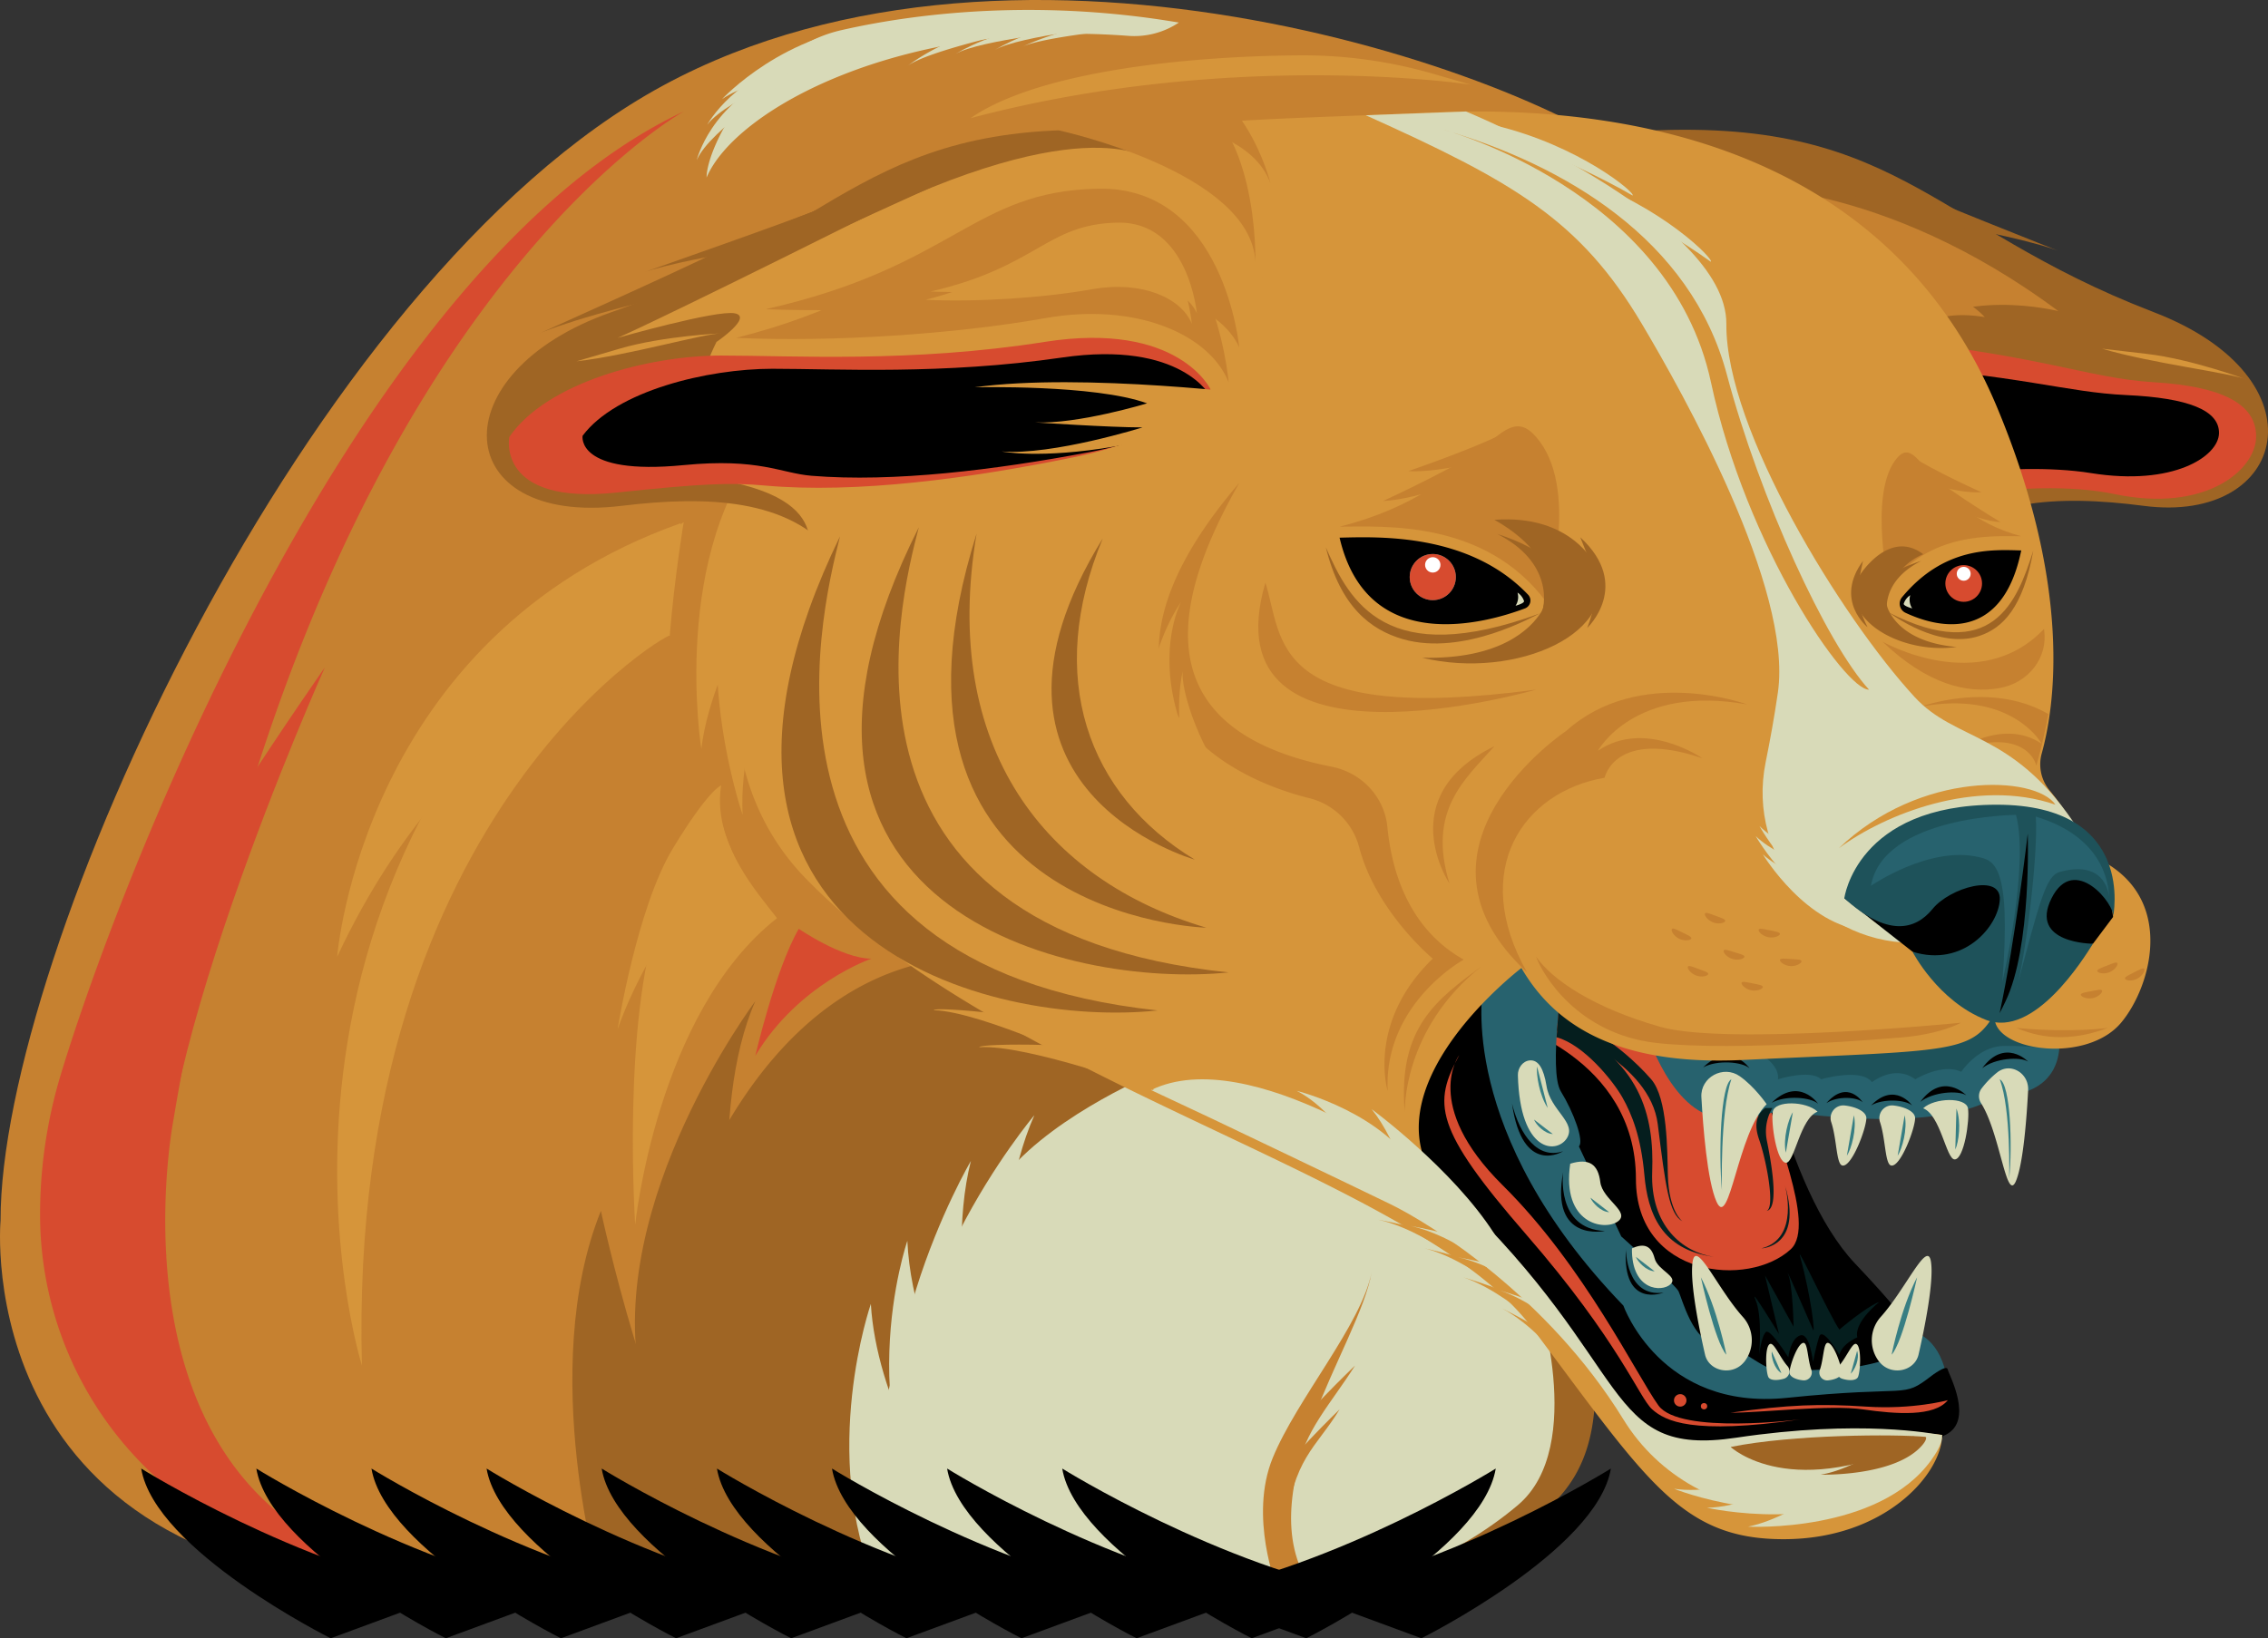 <svg xmlns="http://www.w3.org/2000/svg" viewBox="0 0 1160.98 838.83"><rect x="0" y="0" width="1160.98" height="838.83" fill="#333333" stroke="none"/><defs><style>.cls-1{fill:#9f6524;}.cls-2{fill:#c68130;}.cls-3{fill:#d6953a;}.cls-4{fill:#d8dab8;}.cls-5{fill:#d74b2f;}.cls-6{fill:#27626e;}.cls-7{fill:#051e1e;}.cls-8{fill:#1e525a;}.cls-9{fill:#377e83;}.cls-10{fill:#fff;}</style></defs><title>Asset 26</title><g id="Layer_2" data-name="Layer 2"><g id="Layer_1-2" data-name="Layer 1"><path class="cls-1" d="M830.67,67.71C971,57.08,986,115.11,1102.44,159.81c88.29,33.88,68.59,108.84-5.13,99.19-44.15-5.77-85.35-3.55-108.68,24.66C988.63,283.66,880.54,150.85,830.67,67.71Z"/><path class="cls-1" d="M976.49,111.75c58.88,9.11,77.19,16.7,77.19,16.7S986.4,101.87,970.8,94.64s-64.17-22.89-64.17-22.89l-6.15,7.72Z"/><path class="cls-2" d="M846.23,89C790.79,38.66,523.18-55.79,339.42,43.8S0,489.87.29,624.87c0,0-17.46,187.87,219.7,187.87H694.18c22.83,0,45.4-6.31,64.22-19.22,24.26-16.64,55.23-28.76,54.38-84.95-.33-22-108.26-77.12-105.88-121.6.39-7.18,10.52-85.94,11-93.51,1.07-18.56,96.23,13.2,97.56-7.12C827.25,304.69,846.23,89,846.23,89Z"/><path class="cls-1" d="M762.17,793.52c24.25-16.64,55.23-28.76,54.38-84.95-.34-22-108.27-77.12-105.88-121.6.07-1.36.5-5.33,1.14-10.89A230.74,230.74,0,0,0,675,601.56C656,565.48,629.33,535.7,592.6,516,375.51,399.44,303.31,704.43,327.37,812.74H698C720.77,812.74,743.35,806.43,762.17,793.52Z"/><path class="cls-3" d="M410.32,302.7s-32.82,64.65-30.18,114.53c0,0-33.73-97.27,6-162.71S410.32,302.7,410.32,302.7Z"/><path class="cls-2" d="M886,95.39s76.66-3.84,167.68,63.92c0,0-52.35-13.35-80.76,14.37S936.31,114.62,886,95.39Z"/><path class="cls-2" d="M983,168.88s6.59-10.78,33-6.52a47.14,47.14,0,0,0-26.41-13.92C973.19,146,983,168.88,983,168.88Z"/><path class="cls-3" d="M408.5,275.88S365,333.87,359,383.46c0,0-16.4-101.64,34.05-159.22S408.5,275.88,408.5,275.88Z"/><path class="cls-4" d="M592.6,548.79s-50.94,20.71-76.94,51.48-82.14,105.36-67.08,212.47H698s43.26-11.87,79-42.09,9.38-108.8,9.38-108.8Z"/><path d="M897.22,512.45s15.4,95.48,52.36,134.49S1000.5,707,994.8,734.72,893.63,765,893.63,765l-52.36-21-77-100.1-83.67-88.8,106.77-98Z"/><path class="cls-5" d="M956.76,173c88.29,8.38,110.88,20.61,145.78,22.71s52.58,11.12,52.36,28-25.78,39-72.43,29.28-112.63,7.19-112.63,7.19Z"/><path d="M956.76,186.46c79.83,5.84,100.25,14.37,131.81,15.83s47.53,7.75,47.33,19.54-23.31,27.18-65.48,20.41-101.83,5-101.83,5Z"/><path class="cls-5" d="M771.29,523.65s66.13,17.76,66.13,80c0,50.44,57.68,55.95,79.25,36,13.66-12.62-11.09-64.39-11-77.74s-23.53-26.3-23.53-26.3l-102.5-48.55S755.2,505.92,771.29,523.65Z"/><path class="cls-6" d="M800.37,498.25s-7.87,50-1.37,60.57,12,25.5,9.24,28.15l21.67,46.11s27.61,24.64,29.32,28.06,7.53,26.5,19.51,26.94,22.33,12.74,31.35,13.61,38.17-1.53,38.17-1.53,27.78-3.95,29-12.08,3.05-5.74,3.05-5.74S994,685,997,708.37s-81,17.79-81,17.79-64-8.21-66-9.58S748,571.49,748,571.49L737.07,514l53-33.53Z"/><path d="M759.14,506.29S745.28,579.7,831,668.5c0,0,19,53.9,83.67,47.23s58.38.81,74.09-11.3c0,0,7.73-5.9,8.24-3.33s13.76,26.43-1.17,33.62-114.74,15.4-114.74,15.4l-38.8-9.75L766.84,647.2,680.6,580.72Z"/><path class="cls-7" d="M796.78,531.09c14.05,3.82,29,22.43,33.77,30.9s9.47,20.1,11.2,39.61,8.6,38.29,35.45,41.91c-15.91-2.39-32.49-15.94-31.45-43.54,1.06-28.29-5.53-58.11-48.29-76.32Z"/><path class="cls-7" d="M798.88,527.17s45.76,16.77,49.72,48.42,5.73,46,12.69,49.79c0,0-7-4.71-7.52-23.61-.32-12.84-.14-39.42-8.52-49.14s-19.41-18.31-23.41-20.6S798,514.51,798,514.51l-.95,13.34Z"/><path class="cls-6" d="M842.23,526.66s13.69,46.73,41.49,45.85,19.75-4.42,32.33-3,72.88,9.9,103.34-6.53l13.34-3.08s21.22-2.05,21.56-25.67l-41-26.69Z"/><path class="cls-8" d="M893,535.48s18.34,6.9,17.14,17.15c0,0,16.57-5.26,22.11,0,0,0,20.43-6,26,1.49,0,0,11.51-9.34,22.19-1.49,0,0,13.67-8.47,23.51-3.84,0,0,8.69-13.13,21.78-13.23a151.16,151.16,0,0,1,21.68,1.21v-6.22l-13.08-13.73H937l-41.44,3.86Z"/><path d="M983,564.17c6.53-5.13,19.28-6,23.52-3.37C1006.56,560.8,994.65,548.43,983,564.17Z"/><path d="M1014.69,546.93c6.53-5.14,19.28-6,23.51-3.37C1038.2,543.56,1026.29,531.19,1014.69,546.93Z"/><path d="M906.91,564.65c7.27-4,20-2.86,23.75.46C930.66,565.11,920.89,551,906.91,564.65Z"/><path d="M871.85,546.52c7.27-4,20-2.86,23.75.46C895.6,547,885.84,532.85,871.85,546.52Z"/><path d="M957.79,566c6.36-3.69,17.65-2.92,21,0C978.82,565.94,969.9,553.62,957.79,566Z"/><path d="M934.93,564.83c5.68-3.79,15.65-3.21,18.59-.4C953.52,564.43,945.84,552.29,934.93,564.83Z"/><path class="cls-3" d="M778.81,495.65c15.45,26.57,45.39,50.25,112.93,47.09,117-5.48,118.41-2.74,132.78-30.11s14.37-85.56,14.37-85.56-8.19,54.31-17.55,91.41c-4.79,19,45.79,27.41,64.44,5.17,15.56-18.56,28.06-63.73-11-83.57-37.54-19.1-10.61-13-10.61-13A140,140,0,0,0,1049.45,405a20.91,20.91,0,0,1-4.31-19.16c6.6-23.65,15.91-84.48-22.84-177.27C971.48,86.92,852.31,52,731.72,57.66s-233,1-271.5,74.43c0,0-152,211.48-47.23,318.25s313.12,151.94,371.64,230S860.6,788.1,913,788.1s81.15-33.87,81.15-53.38c0,0-37.64-5.46-106.42,4.81S836.3,702.89,743.53,614.6C689.73,563.41,778.81,495.65,778.81,495.65Z"/><path d="M685.73,275.3c20.11-.49,66.44-2.38,96.5,29.21a4.32,4.32,0,0,1-1.59,7C761.51,318.73,700,336.65,685.73,275.3Z"/><circle class="cls-9" cx="733.43" cy="295.47" r="11.81"/><circle class="cls-5" cx="733.43" cy="295.47" r="11.81"/><circle class="cls-10" cx="733.43" cy="289.23" r="3.94"/><path d="M1034.66,281.84c-14.93-.41-39.46-2-61,23.93a5.16,5.16,0,0,0,1.78,8C989.25,320.25,1024.5,331.44,1034.66,281.84Z"/><circle class="cls-5" cx="1005.21" cy="298.75" r="9.39"/><circle class="cls-10" cx="1005.21" cy="293.79" r="3.56"/><path class="cls-1" d="M584.83,67.71c-140.35-10.63-154,50.88-271.76,92.1-89,31.14-82.82,109.85,5.13,99.19,44.2-5.35,85.35-3.55,108.68,24.66C426.88,283.66,535,150.85,584.83,67.71Z"/><path class="cls-3" d="M590.09,82.5s-32-28.94-154.54,32.25C333.28,165.8,316.15,173,316.15,173s50.61-14.44,60-12.57-9.39,14.66-9.39,14.66-32.44,62.7,9.39,72.16c57.33,13,33.28,44.22,34.15,55.46,2.74,35.41,63.46-46.19,63.46-46.19H659.36l2.73-97.94Z"/><path class="cls-4" d="M890.59,551.06c-8.43-5.94-20.22.55-19.66,10.66.85,15.2,3,42.93,7.74,53.56,6.67,15,10.78-35.44,25.67-49.91C904.34,565.37,898.32,556.51,890.59,551.06Z"/><path class="cls-4" d="M892.71,697.49c-6,7.19-18,4.68-19.93-4-3-13.11-7.9-37.18-6.33-47.41,1.79-11.71,12.69,13.68,25.66,28.15a17.86,17.86,0,0,1,.76,23.1Z"/><path class="cls-4" d="M962.2,697.49c6,7.19,17.94,4.68,19.92-4,3-13.11,7.9-37.18,6.34-47.41-1.79-11.71-12.7,13.68-25.67,28.15a17.87,17.87,0,0,0-.76,23.1Z"/><path class="cls-4" d="M1022.49,549c6.73-5.15,16.15.47,15.7,9.22-.68,13.16-2.4,37.16-6.18,46.35-4.93,12-8.1-24.42-18-39.87a6.51,6.51,0,0,1,.43-7.48A46.53,46.53,0,0,1,1022.49,549Z"/><path class="cls-4" d="M930.41,569.19c-5.81-5.48-21.9-5.82-22.92,0s2,26.29,6.84,26.17C918.62,595.25,921.52,572.61,930.41,569.19Z"/><path class="cls-4" d="M962.34,574.46a6.5,6.5,0,0,1,6.92-8.43c5.85.66,11.23,3.17,11.08,6.64-.25,5.9-7.68,25.23-12.33,24.08C964.9,596,965.26,583.12,962.34,574.46Z"/><path class="cls-4" d="M915,699.45a4,4,0,0,1-1.89,6.51c-3.51,1-7.2.93-8-1.09-1.3-3.44-1.77-16.3,1.17-16.78C908.31,687.77,911.25,695.21,915,699.45Z"/><path class="cls-4" d="M941.26,699.48a4,4,0,0,0,1.9,6.52c3.52,1.06,7.22.94,8-1.09,1.3-3.44,1.77-16.34-1.18-16.82C948,687.77,945.05,695.23,941.26,699.48Z"/><path class="cls-4" d="M931.56,701.43a4,4,0,0,0,4.21,5.34c3.65-.34,7-1.84,7-4-.09-3.68-4.49-15.82-7.4-15.16C933.42,688.06,933.48,696.07,931.56,701.43Z"/><path class="cls-4" d="M927.25,701.43a4.06,4.06,0,0,1-4.21,5.34c-3.66-.34-7-1.84-7-4,.08-3.68,4.48-15.82,7.39-15.16C925.39,688.06,925.32,696.07,927.25,701.43Z"/><path class="cls-4" d="M937.37,574.46a6.51,6.51,0,0,1,6.92-8.43c5.86.66,11.24,3.17,11.09,6.64-.26,5.9-7.68,25.23-12.34,24.08C939.94,596,940.3,583.12,937.37,574.46Z"/><path class="cls-4" d="M984.46,567.47c5.82-5.47,21.91-5.81,22.93,0s-2,26.3-6.84,26.17C996.26,593.54,993.36,570.9,984.46,567.47Z"/><path class="cls-4" d="M777,550.59c-.1-3.7,2.42-7.33,6.11-7.64,4.41-.36,7.09,4.12,8.56,13.16,2,12.65,15.74,18.67,10.27,26.89C796.63,590.91,778.05,590.19,777,550.59Z"/><path class="cls-4" d="M803.79,595.84c9.7-3,14.29.31,15.4,9.4s15.76,15.33,8.9,20.22S799.27,626.62,803.79,595.84Z"/><path class="cls-4" d="M835.38,639.21c6.48-3,10-1.12,11.62,5.11s12.43,9.22,8.1,13.27S835.11,661.1,835.38,639.21Z"/><path class="cls-1" d="M678.7,280.25c12.32,28.23,31.06,62.62,109.47,33.87-2,.71-38.63,22.2-70.1,13.12C701.59,322.49,686.11,310.6,678.7,280.25Z"/><path class="cls-1" d="M1040.85,281.86c-8.34,26.44-21,58.64-74.09,31.72,1.3.65,25.52,19.17,46.53,12C1025,321.64,1035.64,311.38,1040.85,281.86Z"/><path class="cls-5" d="M391.6,248.61c46.86,4.18,104.89-3.59,158.28-14.54s69.81-34.67,69.81-34.67-16.43-35.14-84.87-24.35-128.67,7-165.63,7-89.32,13.69-108.48,41.69c0,0-6.93,35,54.92,28.46C358.81,247.62,373.94,247,391.6,248.61Z"/><path d="M415.44,243.61c42,3.44,93.92-3,141.73-12s62.52-28.55,62.52-28.55-14.71-28.93-76-20-115.23,5.76-148.33,5.76-80,11.27-97.14,34.32c0,0-3.59,20.45,51.81,15C388.69,234.4,399.62,242.31,415.44,243.61Z"/><path class="cls-3" d="M647.75,202.41s-93.43-11.8-148.86-4.1c0,0,61.59-1.54,88.29,8.21,0,0-35.42,10.78-57.49,9.75,0,0,38.43,2.57,55.14,2.57,0,0-45.9,14.37-72.08,12.32,0,0,19.5,4,58.26-2.62S647.75,202.41,647.75,202.41Z"/><path class="cls-2" d="M541.93,66.74s98.63,21.2,100.69,67.4c0,0,2-74.94-40-88.29S541.93,66.74,541.93,66.74Z"/><path class="cls-2" d="M534.18,59.59s100.46-9.15,116.19,34.34c0,0-13.94-57.63-58.1-57.83S534.18,59.59,534.18,59.59Z"/><path class="cls-2" d="M685.73,269.66c22.59,0,74.43-3.63,105.75,38.48,0,0,17-54.91-3.31-82.12S761.7,250.66,685.73,269.66Z"/><path class="cls-4" d="M535,535.56l.09,0-.08,0Z"/><path class="cls-4" d="M589.23,558.14,620.88,573c1.83.87,70.45,33.62,90.86,43.56S792.18,663.71,831,726.76c37.12,60.28,126.62,63.06,163.1,8-4.85-.61-41.42-8.17-105.4,1.38-68.79,10.27-51.38-36.63-144.16-124.92C731.05,598.34,639.4,533.57,589.23,558.14Z"/><path class="cls-1" d="M499.91,273.21C481.43,383.46,535.54,450.8,617.51,475,617.51,475,437.8,470.11,499.91,273.21Z"/><path class="cls-1" d="M564.51,275.67c-29.49,71-8,131.11,47.11,164.49C611.62,440.16,485,404.36,564.51,275.67Z"/><path class="cls-1" d="M470.33,270c-10.26,39.4-52.7,205.83,158.61,227.9C547,506.29,371.88,465.47,470.33,270Z"/><path class="cls-1" d="M430,274.6c-10.52,42-54,219.26,162.6,242.77C508.58,526.36,329.07,482.88,430,274.6Z"/><path class="cls-1" d="M376.86,661.85S362,568.42,386.64,512.63c0,0-77,102.57-58.86,194S376.86,661.85,376.86,661.85Z"/><path class="cls-4" d="M515,714.33S504.75,626.72,529.49,571c0,0-81.63,96.58-63.66,188S515,714.33,515,714.33Z"/><path class="cls-4" d="M940.31,741.36S905.54,771.43,873.78,772c0,0,63,14.37,99.7-16.26S940.31,741.36,940.31,741.36Z"/><path class="cls-4" d="M924.79,745.8s-38.37,20.85-67.89,16.47c0,0,55.38,22.21,95.64,1.18S924.79,745.8,924.79,745.8Z"/><path class="cls-4" d="M701.07,600.17s-16.14-30.91-37.28-41.63c0,0,45.64,11.16,62.93,43.05S701.07,600.17,701.07,600.17Z"/><path class="cls-4" d="M722.85,613.29s-7-28.42-20.69-45.36c0,0,41.41,30.41,62.79,63.8C778,652.13,722.85,613.29,722.85,613.29Z"/><path class="cls-4" d="M946.25,455.33s-28.68-4.26-43.85-17.87c0,0,22.45,37.09,53.11,39S946.25,455.33,946.25,455.33Z"/><path class="cls-4" d="M942.09,447.19s-28.56-5.05-43.34-19.07c0,0,21.41,37.69,52,40.45S942.09,447.19,942.09,447.19Z"/><path class="cls-4" d="M943.69,442.88s-28.45-5.61-43-19.92c0,0,20.67,38.11,51.21,41.46S943.69,442.88,943.69,442.88Z"/><path class="cls-4" d="M506.87,738.19S482,653.56,497,594.43c0,0-64.18,109-31.05,196.08,8.28,21.77,25,10.73,30.37,9.91C512.49,798,506.87,738.19,506.87,738.19Z"/><path class="cls-4" d="M515.21,770.19s-48.12-73.92-50.74-134.86c0,0-32.6,94.69,24.15,168.61,14.19,18.49,57.72-3.24,62.65-5.57C566.05,791.37,515.21,770.19,515.21,770.19Z"/><path class="cls-1" d="M307.59,812.74s-32.85-111,0-192.74c0,0,26,121,56.12,152.27l-5.59,40.47Z"/><path class="cls-4" d="M497.07,792.46c-18.7-27.16-48.47-77.32-51.28-124.83,0,0-26.67,76.73,2.91,145.06Z"/><path class="cls-2" d="M376.86,173c49.82,2.22,111.83-1.89,158.16-10.1s84,8.13,93.92,32.81c0,0-7.92-95.78-75-94.41S477.61,147.5,376.86,173Z"/><path class="cls-2" d="M392,158.31c47.9,1.9,107.52-1.63,152.06-8.7s80.78,7,90.3,28.24c0,0-7.61-82.42-72.08-81.24S488.9,136.38,392,158.31Z"/><path class="cls-3" d="M473.78,153.52c26.94,1.2,60.47-1,85.52-5.46s45.42,4.4,50.78,17.74c0,0-4.28-51.79-40.54-51.05S528.26,139.74,473.78,153.52Z"/><path class="cls-3" d="M476.36,149.26c26.94,1.09,60.47-.92,85.52-5s45.42,4,50.78,16.12c0,0-4.28-47.07-40.54-46.4S530.84,136.74,476.36,149.26Z"/><path class="cls-2" d="M781.67,497.85c-29.62-52.47-1.91-92.52,39.72-99.63,0,0,5.21-25.22,50-10,0,0-29.37-20.32-53.43-3.8,0,0,18.51-34.17,76.42-23.72,0,0-55-20.31-92.73,13.62C801.63,374.28,712.62,433.89,781.67,497.85Z"/><path class="cls-2" d="M983.56,361.76c46.69-8.43,61.62,19.12,61.62,19.12-19.4-13.32-43.09,3.07-43.09,3.07,36.1-12.24,40.3,8.09,40.3,8.09a269.72,269.72,0,0,0,6.12-26.43C1019.23,348.61,983.56,361.76,983.56,361.76Z"/><path class="cls-2" d="M786.34,489.87c3.08,8.72,20.93,39.52,61.54,44.14s122-2.56,122-2.56,20-.71,34-7.8c0,0-119.47,11.87-153.87,2.14S794.56,501.67,786.34,489.87Z"/><path class="cls-2" d="M1032.22,526.31c6.16,2.57,22.59,9.24,46.71,0C1078.93,526.31,1060.58,529,1032.22,526.31Z"/><path class="cls-2" d="M765,382.07c-15.05,16.94-34.57,32.85-23,70.33C741.93,452.4,712.25,407.74,765,382.07Z"/><path class="cls-2" d="M892.93,490c-.3.95-3.19,1.9-6.12,1s-4.78-3.32-4.48-4.28,2.62-.07,5.55.84S893.22,489,892.93,490Z"/><path class="cls-2" d="M922.2,492.23c-.06,1-2.65,2.6-5.71,2.41s-5.42-2.11-5.36-3.11,2.53-.68,5.59-.49S922.26,491.23,922.2,492.23Z"/><path class="cls-2" d="M865.76,480.61c-.44.9-3.44,1.39-6.2.05s-4.21-4-3.77-4.92,2.6.33,5.36,1.68S866.2,479.72,865.76,480.61Z"/><path class="cls-2" d="M911.12,478.26c-.2,1-3,2.21-6,1.6s-5.09-2.84-4.89-3.81,2.6-.34,5.61.27S911.31,477.28,911.12,478.26Z"/><path class="cls-2" d="M883.15,471.64c-.35.93-3.29,1.73-6.16.66s-4.59-3.58-4.25-4.51,2.62.07,5.5,1.13S883.49,470.7,883.15,471.64Z"/><path class="cls-2" d="M902.38,505.44c-.19,1-3,2.21-6,1.6s-5.09-2.84-4.89-3.81,2.6-.34,5.61.27S902.58,504.46,902.38,505.44Z"/><path class="cls-2" d="M874.42,498.82c-.35.93-3.29,1.73-6.17.66S863.66,495.9,864,495s2.62.06,5.5,1.13S874.76,497.88,874.42,498.82Z"/><path class="cls-2" d="M1097.69,496.13c.45.89-1,3.59-3.69,5s-5.74.95-6.19.06,1.82-1.88,4.55-3.28S1097.23,495.24,1097.69,496.13Z"/><path class="cls-2" d="M1076.08,507.3c.19,1-1.91,3.18-4.92,3.77s-5.78-.68-6-1.66,2.27-1.3,5.28-1.89S1075.89,506.32,1076.08,507.3Z"/><path class="cls-2" d="M1083.92,493.19c.37.93-1.29,3.49-4.14,4.62s-5.81.4-6.18-.52,2-1.71,4.85-2.84S1083.55,492.27,1083.92,493.19Z"/><path class="cls-2" d="M647.75,298.3c9.24,28.94,1.13,73,138.59,54.81C786.34,353.11,617.46,401.86,647.75,298.3Z"/><path class="cls-2" d="M1046.34,322c-33,34.82-82.67,6.55-82.67,6.55,22.82,21.79,43.06,26.73,59.83,23.77,15.22-2.69,24.83-15.88,22.92-29.54C1046.38,322.49,1046.35,322.23,1046.34,322Z"/><path class="cls-4" d="M699.11,59c76,34.22,109.73,53.62,141.32,106.77,20.86,35.1,77.42,135.45,69.66,188.83-1.91,13.15-4.06,24.8-6.26,35.69-10,49.26,29.18,94.67,79.39,92.42,14.3-.65,28.81-1.06,42.44-1,21.69,0,47.88-43.09,35.6-61-32-46.64-60.08-40.92-81.17-63.82-37.33-40.54-96.83-137-96.37-190.94S750.41,57.08,750.41,57.08Z"/><path class="cls-3" d="M739,66.44c61.72,18.15,126.54,55.92,145,125.45,16.82,63.3,51,137.57,72.75,161.22-12.1.36-62.83-73-80.92-157.41C854.8,97.54,739,66.44,739,66.44Z"/><polygon points="944.1 459.93 979.01 487.3 1013.29 507.49 1050.39 489.87 1071.4 483.19 1081.67 469.51 1078.93 448.45 1055.83 435.97 980.35 435.97 944.1 459.93"/><path class="cls-3" d="M941.3,434.32c23.41-17.4,70.39-36.25,110.88-22.3C1042,397,982.94,394.39,941.3,434.32Z"/><path class="cls-8" d="M944.1,459.92c21.9,19.85,36.28,16.43,45.17,5.48s35.1-18.45,34.42-4.76S1005,495.51,979,487.3c0,0,13,25.33,37.64,34.91s50-31.49,54.75-39c0,0-32.85,0-21.21-23.28s32.85,3.43,31.48,9.59c0,0,12.32-57.49-59.54-57.49S944.1,459.92,944.1,459.92Z"/><path d="M1038,426.8s-6.32,54.53-14.4,91.94c1-1.82,1.93-3.78,3-6C1040,484.94,1038,426.8,1038,426.8Z"/><path class="cls-2" d="M756.15,243.55S726,255.79,708,256.51c0,0,45.81-21,54-29.68Z"/><path class="cls-2" d="M770.11,233.12s-31.24,9.17-49.19,8.1c0,0,32.32-11.05,48.79-19.34a2.86,2.86,0,0,1,3.9,3.76Z"/><path class="cls-2" d="M1034.66,274.56c-14.46,0-47.68-2.46-67.74,26.08,0,0-10.08-46.08,2.92-64.52S986,261.68,1034.66,274.56Z"/><path class="cls-2" d="M987.32,254.35s23,12.24,36.78,13c0,0-35-21-41.29-29.68Z"/><path class="cls-2" d="M976.65,243.92s23.87,9.17,37.59,8.1c0,0-24.7-11.05-37.28-19.34-1.87-1.23-3.88,1.29-3,3.76Z"/><path class="cls-4" d="M722.69,66.5S766.15,89,795.24,111.21c2.14-.74-23.82-28.95-65.7-44.71C690.79,51.92,722.69,66.5,722.69,66.5Z"/><path class="cls-4" d="M783.85,91.11s35,34.17,56.37,63.91c2.26-.08-14.35-34.64-49.82-61.91C757.58,67.88,783.85,91.11,783.85,91.11Z"/><path class="cls-4" d="M758.08,64.92s46,16.8,77.62,35.18c2-1-27.29-25.71-70.83-36C724.59,54.5,758.08,64.92,758.08,64.92Z"/><path class="cls-4" d="M801.91,91.4S846,112.61,875.72,134c2.12-.8-24.65-28.25-67-42.79C769.59,77.75,801.91,91.4,801.91,91.4Z"/><path class="cls-1" d="M765,266.15c20.37,11.48,28.58,25.41,26.22,37-.72,3.55-.34,7.18-2.28,10.24-5.38,8.52-20.84,24.37-61,23.37,48.24,11.63,103.3-13,88.68-47.36C816.55,289.37,804.82,263.22,765,266.15Z"/><path class="cls-1" d="M766.49,273.42c24.64,8,37,19.16,34.91,38.33l-13.23,4.62C791.82,309.87,794.43,287.58,766.49,273.42Z"/><path class="cls-1" d="M808.93,275.1c5.82,15.09,12,24.33,3.59,46.4C812.52,321.5,835.62,299.71,808.93,275.1Z"/><path class="cls-1" d="M984.49,283.77A31.8,31.8,0,0,0,966,305.44a10.32,10.32,0,0,0,.6,6.67c2.61,5.8,10.72,17,35,19.17-29.9,4-61.19-15.57-49.82-36.39C951.72,294.89,966.83,270.41,984.49,283.77Z"/><path class="cls-1" d="M965.79,312.15c-.29-7.14,3-17.56,17.77-25-18.34,5.93-27.51,14.12-26,28.24l9.85,3.4a15.4,15.4,0,0,1-1.64-6.68"/><path class="cls-1" d="M953.66,287.19c-2.28,11.46-5.36,18.71,2.33,33.95C956,321.14,938.73,307.44,953.66,287.19Z"/><path class="cls-5" d="M747,540.19c-13.38,24.76-13.35,37.11,34.22,91.87s57.89,83.67,64.54,89.57,20.14,13.21,76,5.11c0,0-61.84,8-72.79-7.08s-38.08-71.54-79.74-112.76S747,540.19,747,540.19Z"/><path class="cls-5" d="M885.93,723.33c14.71.1,50.48-4.18,67.67-1.7s36.57,3.85,43.48-4.71c0,0-17.76,4.88-41.7,3.3S915.67,719.22,885.93,723.33Z"/><circle class="cls-5" cx="860.1" cy="717.02" r="3.2"/><circle class="cls-5" cx="872.29" cy="720.01" r="1.62"/><path class="cls-2" d="M634.4,247.24c-30.28,53.12-54.51,125.21,47.28,145.34,15.26,3,27,15.36,28.52,30.85,2.12,22,10.56,51.9,39.08,67.92,0,0-41,22.42-38.94,67.19,0,0-10.79-34.89,23.09-67.7,0,0-28.94-23.89-37.65-56.93a35.07,35.07,0,0,0-25.5-25.22C622.16,396.83,544.84,351.69,634.4,247.24Z"/><path class="cls-2" d="M758.62,494.59c-22.58,16.84-43.27,31.05-39.52,74.87C719.1,569.46,717.56,527,758.62,494.59Z"/><path class="cls-3" d="M590.45,558.21s-64.55-23.6-89.14-22c-.71-2.12,61.69-2.47,84.48,4.59Z"/><path class="cls-3" d="M564.71,547.3S502.6,517.88,478,517.24c-.51-2.17,61.66,3.2,83.7,12.32Z"/><path class="cls-3" d="M796.9,693.68S783.34,677.51,769,670c0,0,22.18,10.88,28.6,17.29Z"/><path class="cls-3" d="M780.46,672.69S764.37,659,749,654c0,0,23.7,7,31.1,12.22Z"/><path class="cls-3" d="M762,655.63s-17-12.51-32.67-16.44c0,0,24.13,5.33,31.87,10Z"/><path class="cls-3" d="M738.7,639.64s-17.48-11.82-33.29-15.12c0,0,24.32,4.36,32.24,8.76Z"/><path class="cls-4" d="M755.35,642.82S737.87,631,722.06,627.71c0,0,24.31,4.36,32.24,8.76Z"/><path class="cls-4" d="M779.65,658.86s-17.49-11.81-33.3-15.11c0,0,24.32,4.36,32.25,8.76Z"/><path class="cls-4" d="M799.08,679.28S783,665.66,767.59,660.69c0,0,23.72,6.94,31.13,12.16Z"/><path class="cls-4" d="M982.08,733.54c-12.83,4.28-31.44,15.5-31.44,15.5S922,776.1,894.8,781.69c0,0,66.78,3.44,93.82-34.11,4.49-6.25,5.91-10.45,5.43-12.92C990,735.24,985.12,734.31,982.08,733.54Z"/><path class="cls-1" d="M979.38,735.46c-7,1.76-17.06,6.32-17.06,6.32S946.79,752.7,932,755.05c0,0,36.37,1.08,51-14,2.43-2.51,3.19-4.19,2.92-5.18A24.92,24.92,0,0,1,979.38,735.46Z"/><path class="cls-1" d="M986,735.75c-15.4-1.54-68.52-1.29-100.09,5.13C885.93,740.88,917.24,770.39,986,735.75Z"/><path class="cls-3" d="M604.63,308.14c-5.65,11.05-13.94,45.24,11,86.05l-32.25-3.13S583.33,339.44,604.63,308.14Z"/><path class="cls-3" d="M605.39,343.69c-.76,9.24,6.9,35.31,23.29,58.07,5.54,7.68,5.7,12.13,15.42,19.27l-26.9,7.45S597.58,380.73,605.39,343.69Z"/><path class="cls-3" d="M397.76,470.11c-61.59,48.35-72.61,157-72.61,157s-6.95-104,12.56-159.42,29.43-60.89,29.43-60.89C369.22,436,386.27,455.4,397.76,470.11Z"/><path class="cls-3" d="M378,443.49c-41.2,20.79-61.87,83.63-61.87,83.63s9.91-62.39,28.3-92.7,24.71-32.29,24.71-32.29C366.45,419.67,373.49,433.33,378,443.49Z"/><path class="cls-5" d="M85.14,643c-18.42-79.23,81.12-301.22,81.12-301.22S81.33,463,61.86,513.6s-15,61.88-15,61.88C66.9,558.56,66.74,643.35,85.14,643Z"/><path class="cls-5" d="M202.52,803.94h0a182,182,0,0,1-182-182h0a247.25,247.25,0,0,1,10.59-71.73C63.58,443.14,185.27,134.14,350,57.08c0,0-192.68,105.89-261.12,515.81C88.91,572.89,50.58,766.06,202.52,803.94Z"/><path class="cls-3" d="M350,267.31s-4.64,27.48-7.19,58.41C351,318.56,177.55,412,185.27,699.19,185.27,699.19,104.66,443.61,350,267.31Z"/><path class="cls-3" d="M348.48,267.89s-7.12,42.52-12.81,61.59c6.56-3.36-99.26,23.63-163.07,160.39C172.6,489.87,185.27,325.72,348.48,267.89Z"/><path class="cls-4" d="M603.46,11.55a41.11,41.11,0,0,1-26.24,6.78C461.55,9.72,376.6,55.73,361.69,90.91,361.8,74.62,388,25.16,430.6,15.46,475.24,5.28,536.68.19,603.46,11.55Z"/><path class="cls-4" d="M554.38,15s-53,5.39-65.27,12.62c0,0,21.75-13.57,49.76-15S554.38,15,554.38,15Z"/><path class="cls-4" d="M527.26,14.64S475.32,25.52,464.17,34a110.85,110.85,0,0,1,47.3-20C539.14,9.57,527.26,14.64,527.26,14.64Z"/><path class="cls-4" d="M574.54,12.8s-53,5.49-65.24,12.75c0,0,21.71-13.61,49.73-15.1S574.54,12.8,574.54,12.8Z"/><path class="cls-4" d="M588.36,13.59s-53,4.56-65.23,10.41a135.39,135.39,0,0,1,49.7-12.25C600.85,10.48,588.36,13.59,588.36,13.59Z"/><path class="cls-4" d="M403.91,40.82S363.23,66.29,356.66,82c0,0,7-29.15,41.79-43.54Z"/><path class="cls-4" d="M419,32.79s-46.35,17-57,31.12c0,0,14.73-27.17,52.37-34.49Z"/><path class="cls-4" d="M430.47,31.56s-44.76,7.93-60.89,19.23c0,0,32.48-35.09,80.88-37.67Z"/><path class="cls-3" d="M496.83,60.5c33.46-23.28,107.65-31.79,169.25-32.17A240.81,240.81,0,0,1,734.39,38l18.46,5.34S631.32,24.85,496.83,60.5Z"/><path class="cls-2" d="M702.16,651.31C695.66,689,638,763.79,671.06,812.74H653.61s-14.42-36.1-2.12-66.23S697,678.06,702.16,651.31Z"/><path class="cls-2" d="M654.46,742.37s8.26,19.74,9.6,11.22c3.23-20.53,17.48-35.17,29.58-54.4C693.64,699.19,662.77,728.7,654.46,742.37Z"/><path class="cls-2" d="M649.54,762.44s8.08,29.46,8.8,20.88c3-36.38,15.62-42.13,27.39-61.69C685.73,721.63,657.65,748.54,649.54,762.44Z"/><path d="M774,565.11c4.11,16.38,13.35,28.7,26.18,24.34C800.2,589.45,779.41,602.63,774,565.11Z"/><path d="M800.2,600s-4.1,29.26,21.31,30.29C821.51,630.26,793.27,636.42,800.2,600Z"/><path d="M832.28,639.64s0,24.8,19.25,22.21C851.53,661.85,830.49,670.32,832.28,639.64Z"/><path class="cls-3" d="M1076,178.53c26,7.68,65.3,12.24,74.18,15.86,0,0-28.17-10.51-51.17-13.18Z"/><path class="cls-3" d="M295.1,185c27-3.09,64.89-14.21,74.48-14.34,0,0-30,1.31-52.26,7.83Z"/><path class="cls-5" d="M386.64,540.57s10.23-44.23,22.25-65c0,0,22.19,15.26,37.17,15.29C446.06,490.84,408.89,503.49,386.64,540.57Z"/><path class="cls-1" d="M362,147c-65.83,14.38-85.85,23.71-85.85,23.71s73.69-33,90.67-41.67,70.51-28.91,70.51-28.91l7.7,7.35Z"/><path class="cls-1" d="M417.46,122.88c-66.81,8.78-87.54,16.4-87.54,16.4s76.2-26.63,93.85-33.9S496.46,82.5,496.46,82.5l6.44,1.43Z"/><path class="cls-4" d="M776.8,303.41a8.07,8.07,0,0,1-1,6.75s4.59-1.22,4.34-2.42A8.24,8.24,0,0,0,776.8,303.41Z"/><path class="cls-4" d="M977.85,304.76a8.09,8.09,0,0,0,1,6.76s-4.58-1.23-4.34-2.43A8.27,8.27,0,0,1,977.85,304.76Z"/><path class="cls-9" d="M870.67,654s7.22,33.2,13.05,39.64C883.72,693.68,879,669.86,870.67,654Z"/><path class="cls-9" d="M981.36,654s-7.21,33.2-13.05,39.64C968.31,693.68,973,669.86,981.36,654Z"/><path class="cls-9" d="M886.27,552.63c-5.48,2.77-6.57,37.68-4.83,56.84C881.44,609.47,880.43,569.76,886.27,552.63Z"/><path class="cls-9" d="M1023.65,552.63c5.48,2.49,6.57,33.78,4.83,51C1028.48,603.6,1029.49,568,1023.65,552.63Z"/><path class="cls-9" d="M914.16,590.22c-1.54-7.19,1.28-17.19,3.59-20.76Z"/><path class="cls-9" d="M975,571c1.54,7.18-1.28,17.19-3.59,20.75Z"/><path class="cls-9" d="M949,571c1.54,7.18-1.28,17.19-3.59,20.75Z"/><path class="cls-9" d="M950.65,691.67c1.41,4.06-1.17,9.7-3.27,11.71Z"/><path class="cls-9" d="M847,650.94c-4.28-.22-8.55-4.73-9.62-7.43Z"/><path class="cls-9" d="M794.88,580.66c-4.28-.22-8.55-4.73-9.62-7.43Z"/><path class="cls-9" d="M823.74,620.67c-4.28-.23-8.54-4.73-9.61-7.44Z"/><path class="cls-9" d="M792.27,567.3c-4.23-6.37-5.95-17-5.47-21.26Z"/><path class="cls-9" d="M911.89,703.08c-3.66-2.23-5.28-8.22-4.94-11.11Z"/><path class="cls-9" d="M1001.5,567.59c2.55,6.89,1.19,17.2-.59,21Z"/><path class="cls-7" d="M904.34,620c4.45-1.68-.11-25.84-3.87-36.57s1.21-14.48,3.09-16.11h3.73a23.42,23.42,0,0,0-2.95,16.11C906.12,592.36,911.35,618.76,904.34,620Z"/><path class="cls-7" d="M913.72,606.9s7.8,27.28-12.05,32.29C901.67,639.19,923.11,638.61,913.72,606.9Z"/><path class="cls-7" d="M962,666.62s-13.08,10.27-11.25,18.14c0,0-7.73,3.11-9.19,8.92,0,0-8.58-14.74-10.33-9.27s-3.17,13-3.17,13-1.57-15.35-6.59-13.64S915.43,695,915.43,695s-9.15-14.76-11.42-13-3.53,11.68-3.53,11.68,1.87-19.82-1.94-28.43c-3.28-7.41,12.11,17.8,12.11,17.8L903.49,653l14.64,26.29s-.37-20.53-2.7-26.69,12.64,28.18,12.64,28.18c1.17,3.3-.52-15.15-6.72-37.95-1.42-5.23,15.54,31.31,20.22,37.95C941.57,680.77,955.29,669.06,962,666.62Z"/><path class="cls-6" d="M1025,502.72s13.9-59.14,7-85.49c0,0-67.9.39-74.27,36.3,0,0,29.74-20.48,54.83-14.76C1020.31,440.52,1029.75,441.83,1025,502.72Z"/><path class="cls-6" d="M1031.5,509c5.13-16.25,12-71.54,10.61-90.91,1.7.9,36,8.46,37.64,41.89,0,0-.68-20.46-25.46-13.49C1047.32,448.45,1044.16,461,1031.5,509Z"/><path d="M169.28,838.83s-90-44.87-97-86.9c0,0,80.94,50.44,158.39,64.25Z"/><path d="M228.21,838.83s-90-44.87-97-86.9c0,0,80.94,50.44,158.4,64.25Z"/><path d="M287.15,838.83s-90-44.87-97-86.9c0,0,80.94,50.44,158.39,64.25Z"/><path d="M346.08,838.83s-90-44.87-97-86.9c0,0,80.94,50.44,158.4,64.25Z"/><path d="M405,838.83s-90-44.87-97-86.9c0,0,81,50.44,158.4,64.25Z"/><path d="M464,838.83s-90-44.87-97-86.9c0,0,80.94,50.44,158.4,64.25Z"/><path d="M522.89,838.83s-90-44.87-97-86.9c0,0,80.95,50.44,158.4,64.25Z"/><path d="M581.82,838.83s-90-44.87-97-86.9c0,0,80.94,50.44,158.39,64.25Z"/><path d="M640.75,838.83s-90-44.87-97-86.9c0,0,81,50.44,158.4,64.25Z"/><path d="M727.61,838.83s90-44.87,97-86.9c0,0-80.94,50.44-158.4,64.25Z"/><path d="M668.67,838.83s90-44.87,97-86.9c0,0-80.94,50.44-158.39,64.25Z"/></g></g></svg>